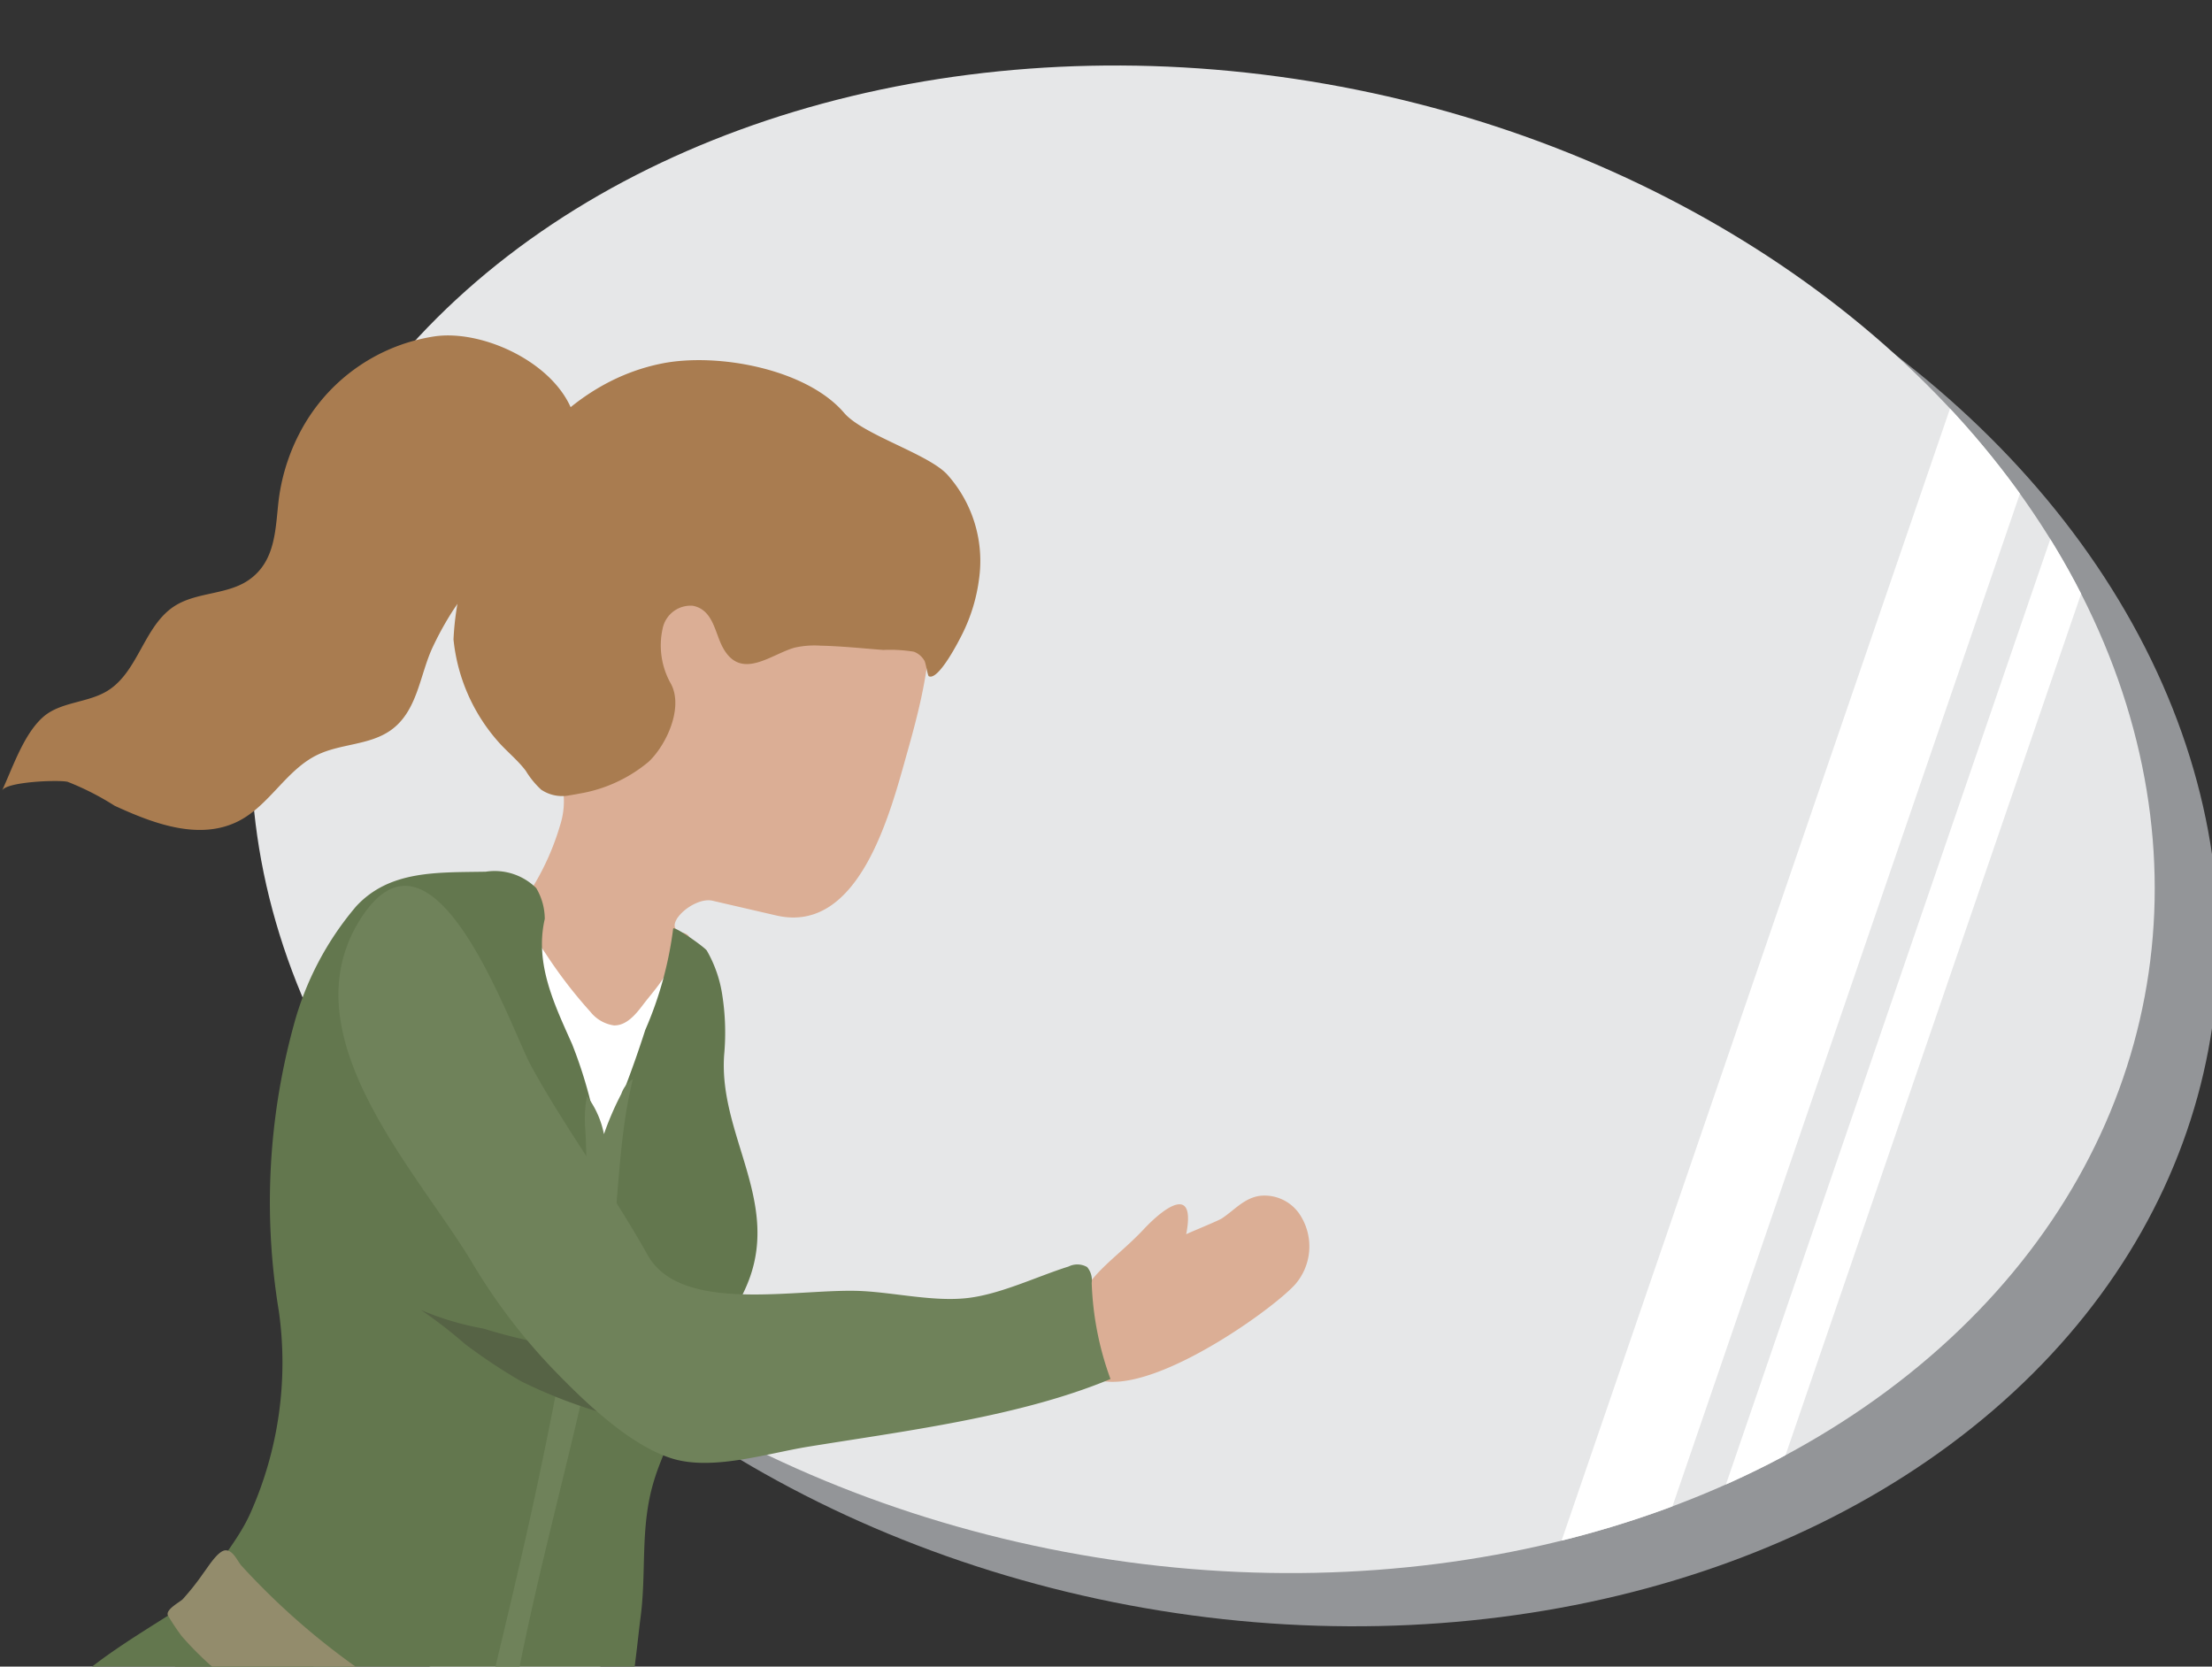 <svg xmlns="http://www.w3.org/2000/svg" xmlns:xlink="http://www.w3.org/1999/xlink" viewBox="0 0 125.349 94.441"><rect x="0" y="0" width="125.349" height="94.441" fill="#333333" stroke="none"/><defs><style>.b53f5a6c-4537-4965-980d-0164a897af23{fill:none;}.b7df3b7f-a755-4e2a-bba2-3ddeac6004c9{isolation:isolate;}.b43a30fd-9603-417d-88f8-ece2e9e47e4f{fill:#63774e;}.a264f4d3-860f-4eff-b7c2-38181751f450{clip-path:url(#b882b956-054d-424a-9580-9db74b0d91e8);}.b76f1429-c4ac-425e-88f5-bcf1bf729812{fill:#a7a9ac;opacity:0.33;mix-blend-mode:multiply;}.a358b41d-7668-48c2-9d55-d2ac3f624e81{fill:#1a242d;}.a903732f-ffdb-4e84-9811-f2a7c15131be{fill:#566345;}.fafed00e-d014-44ce-bda7-70b206b24d9d{clip-path:url(#b3a6f1e2-48ae-4c10-a94a-58d0fe5e4757);}.ba540f00-7159-40a7-ab84-bb8161ce2bd2{fill:#939598;}.f25144a5-1a92-49a1-9055-efc442e5c3a0{fill:#e6e7e8;}.afd45c1c-12f3-4c8b-84b7-3e505e6fa0cc{clip-path:url(#f732662b-5c59-4c27-a147-d193b6955da0);}.e462b750-83cc-440b-8701-865e4608ee63{fill:#fff;}.ecbe9d9f-29a6-47fa-9f81-68dd49ede37c{fill:#a97c50;}.fab3def4-3cf3-426d-a5a2-fbf7b783d5a8{fill:#dbae95;}.bd09fce1-5d41-4418-a69d-785c7dee4c4b{fill:#6f825a;}.ecf03419-0d9e-4da0-b411-6535454470d9{fill:#938c6c;}</style><clipPath id="b882b956-054d-424a-9580-9db74b0d91e8"><rect class="b53f5a6c-4537-4965-980d-0164a897af23" x="-7.875" y="-169.114" width="104.5" height="104.162"/></clipPath><clipPath id="b3a6f1e2-48ae-4c10-a94a-58d0fe5e4757"><rect class="b53f5a6c-4537-4965-980d-0164a897af23" x="-3.241" width="130.185" height="94.441"/></clipPath><clipPath id="f732662b-5c59-4c27-a147-d193b6955da0"><ellipse class="b53f5a6c-4537-4965-980d-0164a897af23" cx="68.166" cy="46.427" rx="42.245" ry="54.306" transform="translate(9.934 104.832) rotate(-79.344)"/></clipPath></defs><title>Artboard 166</title><g class="b7df3b7f-a755-4e2a-bba2-3ddeac6004c9"><g id="ec518bad-8b37-428f-b167-217a60e0b530" data-name="Layer 1"><path class="b43a30fd-9603-417d-88f8-ece2e9e47e4f" d="M200.693,97.29c-.317-3.007-2.865-4.18-5.439-3.199-4.029,1.535-7.225,2.458-10.501,5.504-3.244,3.016-4.552,6.804-7.05,10.215-2.625,3.584-5.956,6.835-8.874,10.196-2.273,2.617-4.281,5.047-7.751,6.013-1.778.495-3.298.053-5.033-.053a34.101,34.101,0,0,0-13.649,2.265c-5.917,2.236-11.95,4.537-16.847,8.541-1.251,1.023-2.407,2.155-3.637,3.203-1.178,1.004-3.401,1.71-2.311,3.307a22.6,22.6,0,0,1,2.923,4.567c-.938-2.488,17.793-6.601,19.549-6.953,4.776-.957,9.427-1.08,14.208-1.665,4.025-.492,8.256.024,12.181-1.247a30.078,30.078,0,0,0,6.539-3.368c5.921-3.701,11.838-7.489,16.987-12.206a2.294,2.294,0,0,1,.726-.511,2.252,2.252,0,0,1,.882-.075c3.843.183,5.858-.157,9.247-2.061a91.819,91.819,0,0,0,12.545-8.477,18.041,18.041,0,0,0-8.51-3.614"/><g class="a264f4d3-860f-4eff-b7c2-38181751f450"><ellipse class="b76f1429-c4ac-425e-88f5-bcf1bf729812" cx="10.03" cy="106.999" rx="78.887" ry="18.199"/><path class="a358b41d-7668-48c2-9d55-d2ac3f624e81" d="M72.223,93.931c-2.001-.203-3.795-.483-5.615.468-2.372,1.241-3.019,3.672-3.392,5.949a4.497,4.497,0,0,0,.233,2.737,5.778,5.778,0,0,0,1.826,1.927,26.037,26.037,0,0,0,11.925,4.824,14.181,14.181,0,0,0,8.311-.968c2.44-1.257,4.084-3.892,3.308-6.345-.846-2.676-4.01-4.188-6.859-5.384-1.442-.605-2.948-.983-4.069-2.053a4.499,4.499,0,0,0-.793-.686c-.571-.336-1.505-.067-2.168-.132C74.026,94.178,73.128,94.022,72.223,93.931Z"/><path class="a903732f-ffdb-4e84-9811-f2a7c15131be" d="M31.894-33.502c.675.661.578,4.245.7,5.144.491,3.593,1.028,7.183,1.708,10.754.526,2.766.674,6.099,2.087,8.599,1.506,2.665,3.991,4.365,5.39,7.116A91.991,91.991,0,0,1,46.299,9.777a166.644,166.644,0,0,1,6.235,23.527,26.699,26.699,0,0,1,.621,5.757,36.534,36.534,0,0,1-.66,4.9,71.327,71.327,0,0,0,7.24,44.694c.847,1.606,2.117,5.103,3.562,6.18,2.981,2.22,12.964.493,16.179-.661a114.588,114.588,0,0,1-3.76-12.404,105.898,105.898,0,0,1-2.81-32.148c.402-6.05.777-11.194-.171-17.255Q70.218,16.265,66.897.308c-2.376-11.411-3.388-22.535-5.081-34.111a5.387,5.387,0,0,0-.966-2.799c-2.592-3.03-9.451.724-12.173,1.556C43.293-33.399,37.459-33.735,31.894-33.502Z"/><path class="b43a30fd-9603-417d-88f8-ece2e9e47e4f" d="M28.907-42.957C19.813-52.928,10.893-30.563,9.689-24.411c-1.39,7.1.581,14.023.361,21.073-.232,7.425,2.566,22.665-2.358,28.48C5.184,28.103.476,30.39-2.553,32.999a114.413,114.413,0,0,0-9.776,9.494C-23.96,55.219-32.984,70.823-37.329,87.564c2.147.597,4.22,2.316,6.477,3.108,2.687.943,5.521,1.482,7.946,3.057C-26.408,91.455-6.546,68.823-4.653,66.744.942,60.6,6.586,54.353,13.9,50.508c6.617-3.479,13.249-7.906,16.522-14.896a42.589,42.589,0,0,0,2.548-8.113c2.408-9.944,5.921-18.962,9.531-28.527,1.256-3.327,2.516-4.663,4.924-6.945,2.43-2.303,3.745-5.533,5.113-8.558a144.17,144.17,0,0,0,7.977-22.394A28.327,28.327,0,0,0,46.388-35.578"/></g><g class="fafed00e-d014-44ce-bda7-70b206b24d9d"><ellipse class="ba540f00-7159-40a7-ab84-bb8161ce2bd2" cx="71.774" cy="49.442" rx="42.245" ry="54.306" transform="translate(9.913 110.836) rotate(-79.344)"/><ellipse class="f25144a5-1a92-49a1-9055-efc442e5c3a0" cx="68.166" cy="46.427" rx="42.245" ry="54.306" transform="translate(9.934 104.832) rotate(-79.344)"/><g class="afd45c1c-12f3-4c8b-84b7-3e505e6fa0cc"><rect class="e462b750-83cc-440b-8701-865e4608ee63" x="101.05" y="6.879" width="5.312" height="88.534" transform="translate(22.214 -30.89) rotate(18.939)"/><rect class="e462b750-83cc-440b-8701-865e4608ee63" x="108.476" y="8.971" width="2.656" height="88.534" transform="translate(23.224 -32.756) rotate(18.939)"/></g><path class="b43a30fd-9603-417d-88f8-ece2e9e47e4f" d="M16.427,92.978c-.928-2.878-3.663-3.502-5.98-2.013-3.628,2.33-6.566,3.889-9.147,7.544-2.555,3.618-3.057,7.594-4.802,11.445-1.833,4.046-4.425,7.913-6.591,11.801-1.686,3.028-3.153,5.819-6.351,7.477-1.639.85-3.217.729-4.936.982a34.101,34.101,0,0,0-12.893,5.02c-5.332,3.403-10.763,6.895-14.733,11.82-1.014,1.259-1.913,2.603-2.902,3.881-.946,1.224-2.977,2.372-1.583,3.711a22.6,22.6,0,0,1,3.798,3.87c-1.429-2.243,16.058-10.115,17.704-10.82,4.478-1.918,9.004-2.993,13.563-4.547,3.838-1.309,8.085-1.673,11.665-3.722a30.078,30.078,0,0,0,5.708-4.639c5.035-4.839,10.047-9.761,14.118-15.435a2.294,2.294,0,0,1,.606-.65,2.252,2.252,0,0,1,.848-.255c3.798-.61,5.701-1.357,8.626-3.916a91.82,91.82,0,0,0,10.536-10.873,18.041,18.041,0,0,0-9.071-1.79"/><path class="ecbe9d9f-29a6-47fa-9f81-68dd49ede37c" d="M25.474,34.903a12.716,12.716,0,0,1,1.909-2.403c2.347-2.311,5.793-4.52,5.28-8.3-.446-3.282-5.046-5.565-8.023-5.141a10.355,10.355,0,0,0-7.395,4.999,11.257,11.257,0,0,0-1.451,4.262c-.194,1.628-.153,3.448-1.665,4.524-1.228.875-2.967.686-4.236,1.499-1.744,1.117-2.047,3.734-3.816,4.812-1.133.69-2.671.606-3.656,1.495-1.093.986-1.699,2.847-2.305,4.15C.351,44.296,3.298,44.18,3.832,44.302A15.601,15.601,0,0,1,6.499,45.661c2.119.971,4.782,2.018,7.037.858,1.732-.892,2.692-2.895,4.447-3.743,1.308-.632,2.916-.544,4.115-1.364,1.578-1.079,1.678-3.18,2.437-4.771A17.957,17.957,0,0,1,25.474,34.903Z"/><path class="fab3def4-3cf3-426d-a5a2-fbf7b783d5a8" d="M31.005,65.584a.937.937,0,0,1-.551.253.864.864,0,0,1-.509-.237,6.884,6.884,0,0,1-1.868-2.73c-.798-1.872-1.744-4.462-1.294-6.517.262-1.197,1.111-1.539,1.667-2.445.315-.513.452-1.282.758-1.846.339-.624.682-1.246,1.023-1.868a14.534,14.534,0,0,0,1.502-3.408,4.402,4.402,0,0,0-.181-3.214c-.462-.663-1.295-.857-1.527-1.758-.955-3.717.946-8.566,2.891-11.681a9.967,9.967,0,0,1,4.133-3.942,9.966,9.966,0,0,1,4.38-.744,12.643,12.643,0,0,1,7.551,2.474c4.113,3.258,4.156,7.372,3.203,11.714-.216.986-.484,1.984-.767,2.986-.931,3.297-2.675,10.354-7.425,9.256l-3.615-.836c-1.142-.264-3.092,1.617-1.609,1.826.355.138.305.272.388.644a3.063,3.063,0,0,1-.022,1.137,14.484,14.484,0,0,1-1.854,5.343c-.833,1.328-2.421,1.594-3.449,2.655A26.758,26.758,0,0,1,31.005,65.584Z"/><path class="e462b750-83cc-440b-8701-865e4608ee63" d="M38.609,54.388c-.514-.078-.749.606-.951.935-.354.578-.838,1.109-1.247,1.65-.413.547-.932,1.148-1.617,1.134A2.077,2.077,0,0,1,33.456,57.335a26.48,26.48,0,0,1-2.525-3.284c-.122-.17-1.668-2.52-1.824-2.327-1.05,1.298-1.019,3.339-1.423,4.9q-.668,2.583-1.295,5.177-1.243,5.134-2.356,10.298-1.122,5.164-2.171,10.344c-.187.916-2.394,10.159-2.09,10.292a41.743,41.743,0,0,0,13.824,3.394q1.14-4.507,2.108-9.056,2.547-11.967,3.891-24.148a29.064,29.064,0,0,0,.213-5.675,5.296,5.296,0,0,0-.696-2.535A.896.896,0,0,0,38.609,54.388Z"/><path class="b43a30fd-9603-417d-88f8-ece2e9e47e4f" d="M27.522,49.397a3.344,3.344,0,0,1,2.865.928,3.443,3.443,0,0,1,.484,1.746c-.586,2.548.557,4.866,1.547,7.092a25.677,25.677,0,0,1,1.562,5.916,62.655,62.655,0,0,0,2.584-6.711,20.907,20.907,0,0,0,1.582-5.738c.008-.214,1.761,1.022,1.908,1.237a7.197,7.197,0,0,1,.875,2.514,13.813,13.813,0,0,1,.106,3.406C40.725,64.239,44.135,67.962,42.457,72.487c-.685,1.846-2.001,3.288-2.664,5.124-.793,2.195-2.103,4.145-2.767,6.41-.757,2.583-.383,5.036-.727,7.634-.309,2.333-.911,10.466-3.613,11.657-1.256.554-4.787-1.389-6.165-1.728-2.521-.619-5.093-1.013-7.575-1.79A70.751,70.751,0,0,1,9.328,95.923c.864-1.859,1.238-4.019,2.16-5.819.769-1.5,1.988-2.759,2.7-4.358a20.909,20.909,0,0,0,1.612-11.455,37.896,37.896,0,0,1,.848-16.208,17.308,17.308,0,0,1,3.539-6.729C22.093,49.3,24.787,49.445,27.522,49.397Z"/><path class="ecbe9d9f-29a6-47fa-9f81-68dd49ede37c" d="M32.792,44.977a8.217,8.217,0,0,0,3.975-1.82c1.005-.957,1.959-3.038,1.266-4.385a4.399,4.399,0,0,1-.465-3.231,1.614,1.614,0,0,1,1.705-1.213c1.145.237,1.231,1.513,1.68,2.35,1.036,1.932,2.736.388,4.089.019a5.121,5.121,0,0,1,1.455-.109c1.185.025,2.372.152,3.553.242a8.352,8.352,0,0,1,1.739.101,1.156,1.156,0,0,1,.597.512c.074.122.185.847.244.876.548.277,1.722-2.025,1.923-2.437a9.753,9.753,0,0,0,.926-3.063,7.332,7.332,0,0,0-1.798-5.926c-1.101-1.192-4.778-2.246-5.848-3.498-2.139-2.501-7.19-3.423-10.321-2.798-4.897.978-8.304,5.008-10.228,9.389a16.119,16.119,0,0,0-1.585,6.248,10.312,10.312,0,0,0,2.608,5.878c.487.533,1.057.993,1.49,1.57a4.936,4.936,0,0,0,.868,1.064,2.118,2.118,0,0,0,1.604.323C32.44,45.044,32.615,45.013,32.792,44.977Z"/><path class="bd09fce1-5d41-4418-a69d-785c7dee4c4b" d="M33.371,68.2q.021-.192.041-.382a16.811,16.811,0,0,1,1.796-5.83,1.601,1.601,0,0,1,.658-.841c-.866,3.463-.757,6.961-1.335,10.437-1.674,10.049-5.018,19.677-6.209,29.809a.389.389,0,0,1-.092.248.374.374,0,0,1-.283.065,3.008,3.008,0,0,1-1.267-.369.508.508,0,0,1-.244-.227.538.538,0,0,1-.007-.289c.333-2.048,1.106-4.109,1.591-6.138.759-3.174,1.519-6.349,2.213-9.538.701-3.219,1.335-6.453,1.935-9.692A40.429,40.429,0,0,0,33.173,64.073a7.01,7.01,0,0,1,.09-1.961,5.27,5.27,0,0,1,1.058,3.016,13.064,13.064,0,0,1,1.353-3.57"/><path class="a903732f-ffdb-4e84-9811-f2a7c15131be" d="M32.295,76.377a30.738,30.738,0,0,1-4.903-1.092,16.228,16.228,0,0,1-3.533-1.051,26.434,26.434,0,0,1,2.489,1.924,31.784,31.784,0,0,0,3.166,2.106A28.113,28.113,0,0,0,36.28,80.598a2.804,2.804,0,0,0,1.011.12c.919-.116,1.469-1.056,1.855-1.898.327-.713.567-1.483.933-2.174.366-.69.812-1.354,1.211-2.027a1.594,1.594,0,0,0,.19-.403c-1.504.911-2.993,2.06-4.821,2.126a36.123,36.123,0,0,1-4.268.044Q32.342,76.382,32.295,76.377Z"/><path class="fab3def4-3cf3-426d-a5a2-fbf7b783d5a8" d="M60.869,74.561c.474-2.207,2.302-3.151,3.93-4.89,1.291-1.379,2.96-2.479,2.419.273.006-.032,1.795-.751,2.025-.903.709-.468,1.267-1.159,2.156-1.277a2.395,2.395,0,0,1,2.328,1.17,3.285,3.285,0,0,1-.338,3.855c-1.567,1.729-10.743,8.165-12.423,4.3a2.929,2.929,0,0,1-.206-1.036A5.789,5.789,0,0,1,60.869,74.561Z"/><path class="bd09fce1-5d41-4418-a69d-785c7dee4c4b" d="M31.177,77.415a33.304,33.304,0,0,1-4.449-5.911C23.558,66.252,16.278,58.638,20.421,52.086c4.185-6.619,8.48,6.13,9.688,8.336,1.965,3.586,4.55,7.044,6.593,10.697C38.601,74.516,45.259,72.981,48.829,73.159c1.898.095,4.085.609,5.965.4,1.889-.21,3.946-1.219,5.761-1.79a1.116,1.116,0,0,1,1.048.029,1.151,1.151,0,0,1,.262.899,17.467,17.467,0,0,0,1.064,5.447c-5.126,2.139-11.65,2.943-17.145,3.838-2.306.375-5.431,1.381-7.719.66C35.579,81.858,32.935,79.249,31.177,77.415Z"/><path class="ecf03419-0d9e-4da0-b411-6535454470d9" d="M11.551,89.105a14.195,14.195,0,0,1-1.206,1.526c-.195.178-1.021.607-.815.937a12.752,12.752,0,0,0,.766,1.145,18.463,18.463,0,0,0,3.183,2.891q2.02,1.6,4.201,3.013a55.301,55.301,0,0,0,8.981,4.711,25.581,25.581,0,0,0,3.279,1.233,5.673,5.673,0,0,0,3.312-.022,1.865,1.865,0,0,0,.716-1.135c.306-.945.656-1.895.981-2.812-.209-.079-2.65-.886-2.67-.842-.857-.211-1.746-.172-2.597-.42a25.997,25.997,0,0,1-3.649-1.404,40.842,40.842,0,0,1-12.312-9.162c-.271-.28-.468-.881-.909-.913C12.37,87.819,11.762,88.842,11.551,89.105Z"/></g></g></g></svg>
